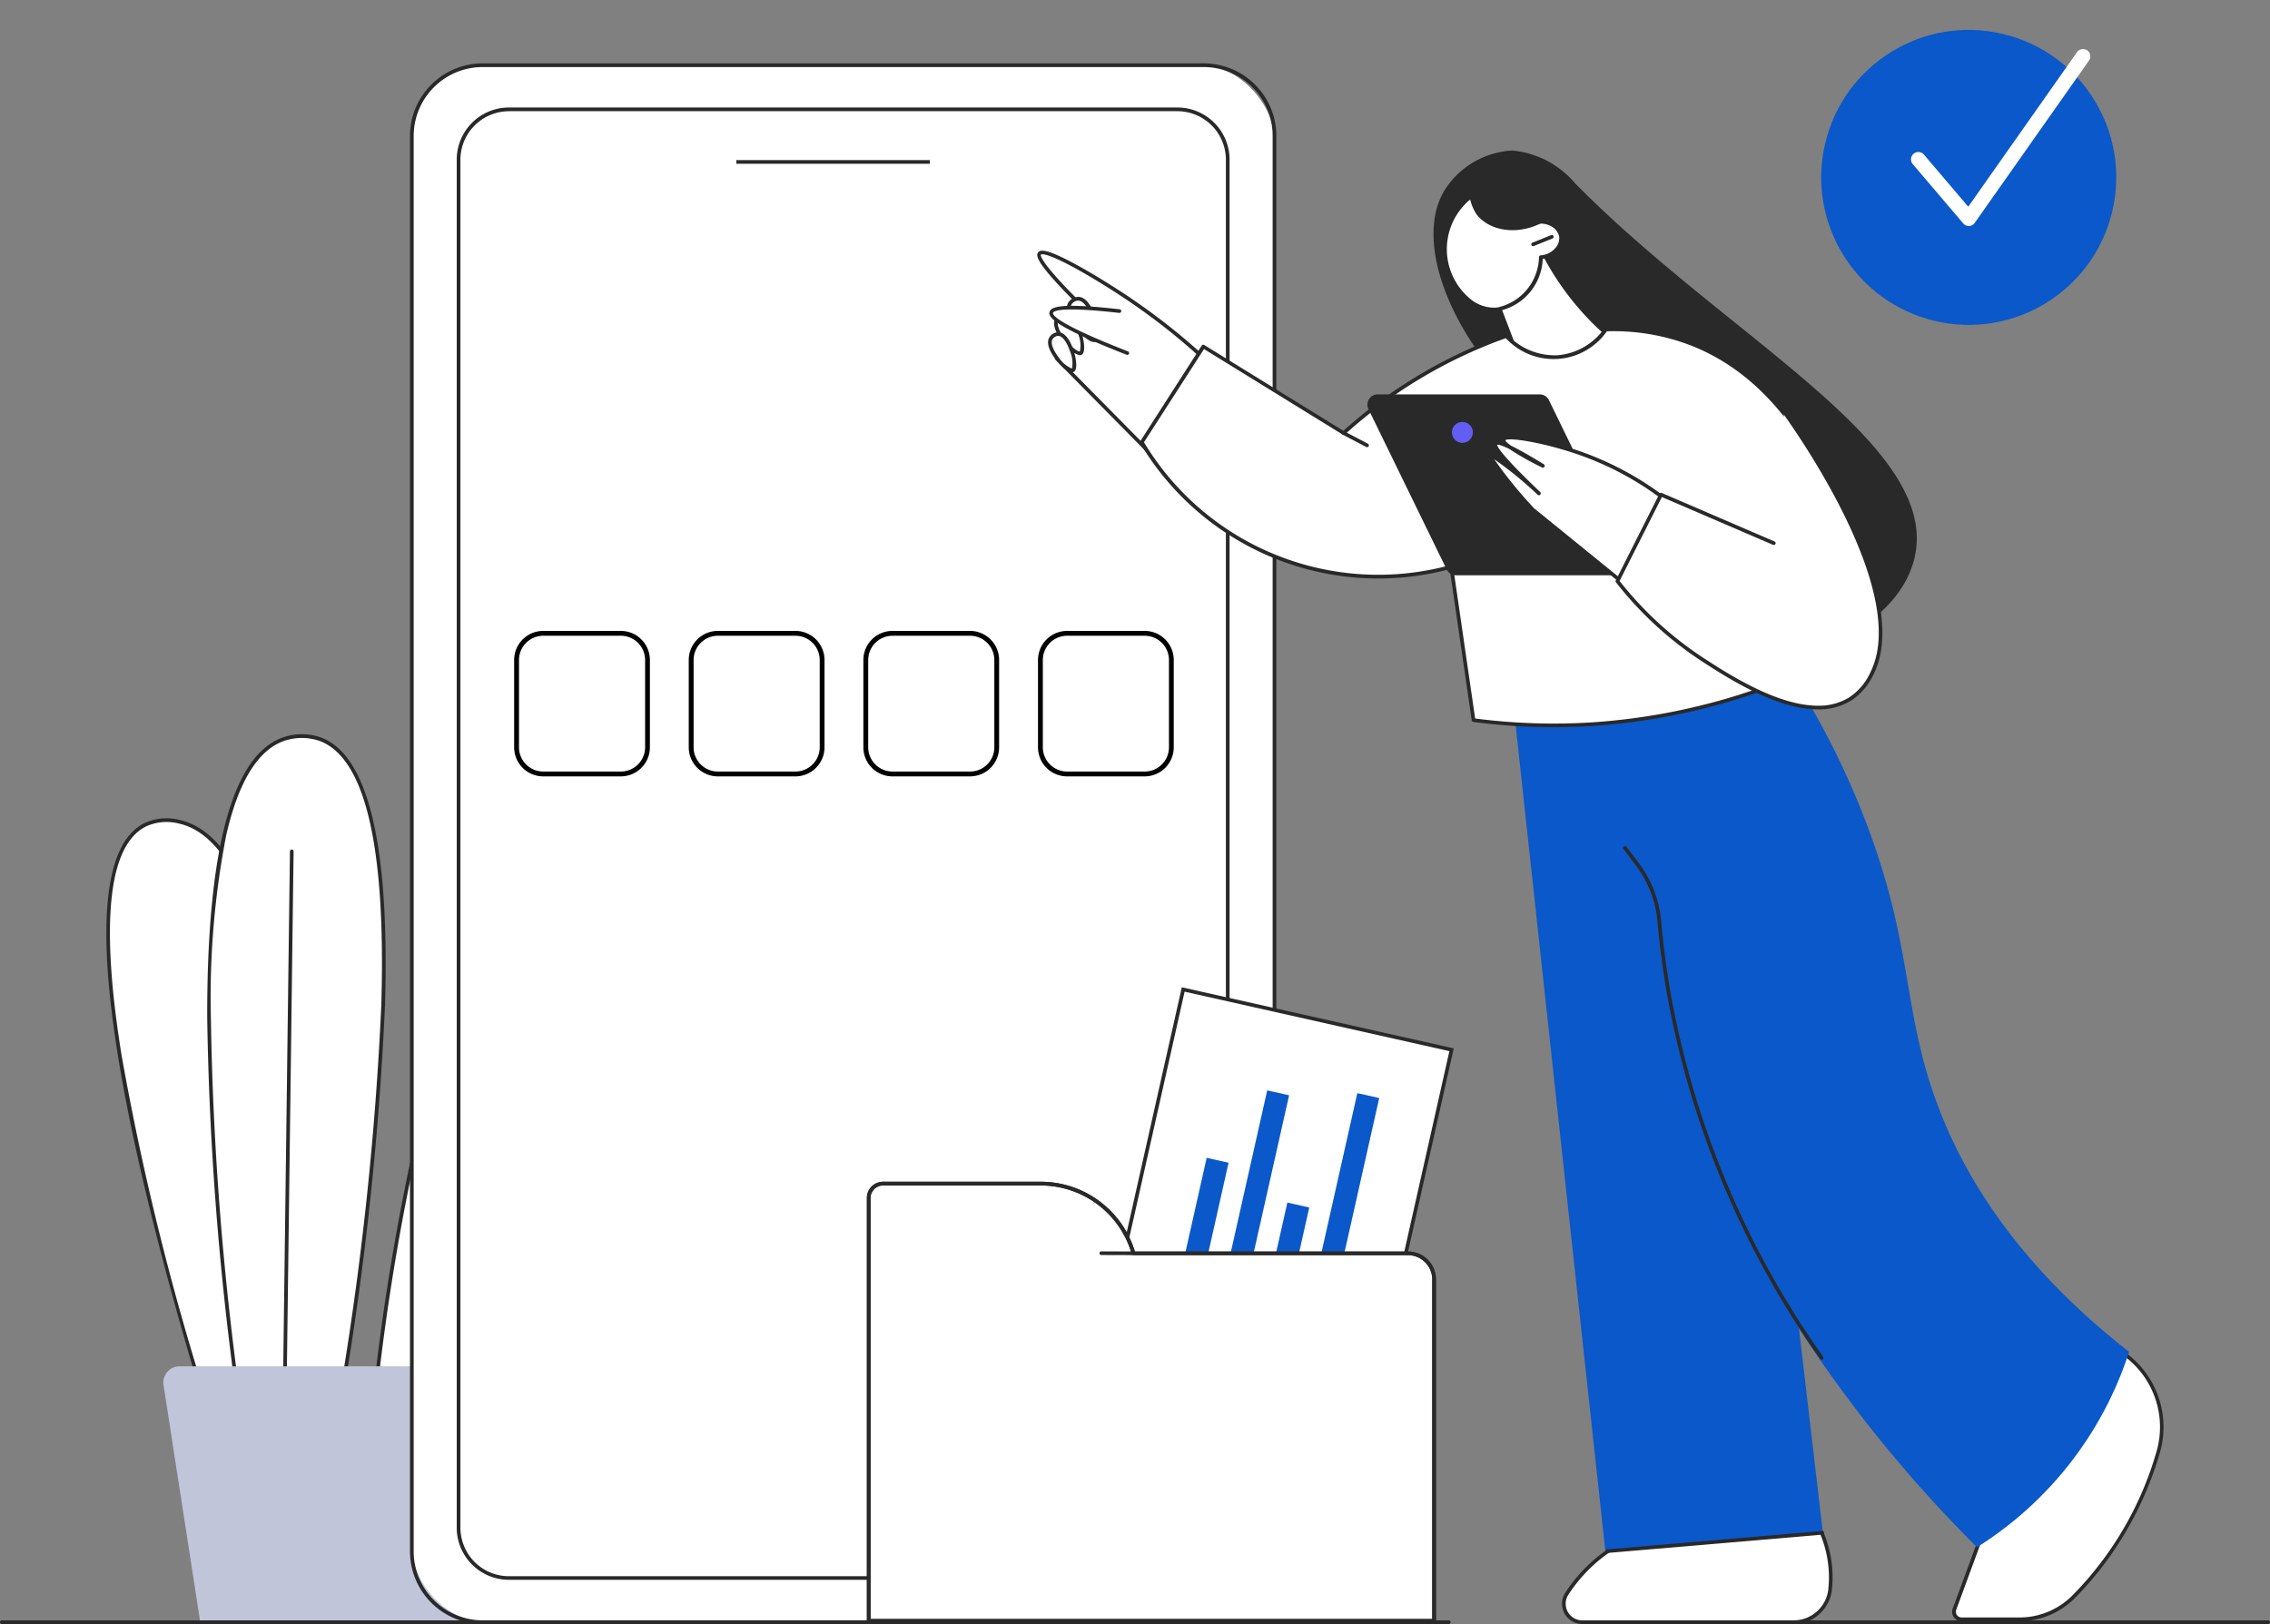 <svg xmlns="http://www.w3.org/2000/svg" width="152.167" height="108.892" viewBox="0 0 152.167 108.892">
  <rect x="0" y="0" width="152.167" height="108.892" fill="#808080" stroke="none"/>
  <g id="_àð_1" data-name="˜àð_1" transform="translate(0 8.35)">
    <g id="Group_442" data-name="Group 442" transform="translate(0 -8.35)">
      <path id="Path_691" data-name="Path 691" d="M36.153,257.577c-3.351-11.286-9.467-34.155-3.558-37.14a3.438,3.438,0,0,1,2.3-.209c8.191,1.812,8.369,30.075,8.369,35.152l-7.115,2.2Z" transform="translate(-22.874 -165.128)" fill="#fff"/>
      <path id="Path_692" data-name="Path 692" d="M35.655,257.215c-4.6-15.491-8.94-34.535-3.495-37.284a3.524,3.524,0,0,1,2.383-.219c3.512.777,5.986,6.314,7.351,16.457a150.155,150.155,0,0,1,1.114,18.815h-.246c0-7.789-.595-33.332-8.273-35.031a3.289,3.289,0,0,0-2.219.2c-2.515,1.271-3.062,6.427-1.627,15.328a179.894,179.894,0,0,0,5.247,21.668l-.236.07Z" transform="translate(-22.494 -164.732)" fill="#292929"/>
      <path id="Path_693" data-name="Path 693" d="M104.48,289.212c1.232-10.3,3.981-28.357,8.788-28.665a2.258,2.258,0,0,1,1.256.313c4.4,2.64-1.731,20.8-4.463,28.352Z" transform="translate(-79.332 -195.821)" fill="#fff"/>
      <path id="Path_694" data-name="Path 694" d="M109.8,288.857l-.231-.084a140.713,140.713,0,0,0,4.9-16c1.591-6.987,1.461-11.094-.388-12.2a2.117,2.117,0,0,0-1.184-.3c-2.044.132-3.935,3.661-5.623,10.492a155.056,155.056,0,0,0-3.05,18.064l-.243-.029a154.944,154.944,0,0,1,3.057-18.1c1.716-6.947,3.683-10.54,5.847-10.68a2.358,2.358,0,0,1,1.326.332c1.95,1.17,2.118,5.365.5,12.468a140.463,140.463,0,0,1-4.91,16.03Z" transform="translate(-78.952 -195.426)" fill="#292929"/>
      <path id="Path_695" data-name="Path 695" d="M60.174,240.736c-1.439-11.221-4.71-41.169,3.093-43.836a3.775,3.775,0,0,1,2.407,0c7.235,2.616,3.6,30.41,1.473,43.836H60.176Z" transform="translate(-44.232 -147.346)" fill="#fff"/>
      <path id="Path_696" data-name="Path 696" d="M66.874,240.355l-.243-.039A213.7,213.7,0,0,0,69.4,214.359c.323-10.658-1.078-16.63-4.164-17.744a3.669,3.669,0,0,0-2.325,0c-1.767.6-3.079,2.725-3.9,6.306a56.9,56.9,0,0,0-1.033,12.285,207.184,207.184,0,0,0,1.918,25.11l-.243.031a207.25,207.25,0,0,1-1.921-25.141c-.026-11.327,1.687-17.662,5.1-18.825a3.847,3.847,0,0,1,2.489,0c3.2,1.155,4.653,7.206,4.328,17.983a213.754,213.754,0,0,1-2.775,25.988Z" transform="translate(-43.841 -146.945)" fill="#292929"/>
      <path id="Path_697" data-name="Path 697" d="M112.785,321.1a.1.1,0,0,1-.031,0,.124.124,0,0,1-.087-.152l5.546-20.4a.124.124,0,1,1,.238.065l-5.546,20.4a.123.123,0,0,1-.118.091Z" transform="translate(-85.546 -226.125)" fill="#292929"/>
      <path id="Path_698" data-name="Path 698" d="M78.83,266.323h0a.122.122,0,0,1-.12-.125L79.2,228.43a.123.123,0,0,1,.125-.12.122.122,0,0,1,.12.125L78.955,266.2a.121.121,0,0,1-.123.12Z" transform="translate(-59.764 -171.347)" fill="#292929"/>
      <path id="Path_699" data-name="Path 699" d="M70.431,373.512l-2.462,15.905H47.962L45.5,373.512a1.088,1.088,0,0,1,1.074-1.252H69.358a1.088,1.088,0,0,1,1.074,1.252Z" transform="translate(-34.538 -280.648)" fill="#c0c5da"/>
      <g id="Group_441" data-name="Group 441" transform="translate(27.483 4.248)">
        <rect id="Rectangle_883" data-name="Rectangle 883" width="57.828" height="104.395" rx="5" transform="translate(0.123 0.125)" fill="#fff"/>
        <path id="Path_700" data-name="Path 700" d="M167.389,113.943H119.047a4.872,4.872,0,0,1-4.867-4.867V14.167A4.872,4.872,0,0,1,119.047,9.3h48.342a4.872,4.872,0,0,1,4.867,4.867v94.91A4.872,4.872,0,0,1,167.389,113.943ZM119.047,9.548a4.625,4.625,0,0,0-4.619,4.619v94.91a4.625,4.625,0,0,0,4.619,4.619h48.342a4.625,4.625,0,0,0,4.619-4.619V14.167a4.625,4.625,0,0,0-4.619-4.619Z" transform="translate(-114.18 -9.3)" fill="#292929"/>
      </g>
      <path id="Path_701" data-name="Path 701" d="M175.516,120.327H130.707a3.5,3.5,0,0,1-3.5-3.5V25.107a3.5,3.5,0,0,1,3.5-3.5h44.808a3.5,3.5,0,0,1,3.5,3.5V116.83a3.5,3.5,0,0,1-3.5,3.5ZM130.707,21.858a3.255,3.255,0,0,0-3.252,3.252v91.723a3.255,3.255,0,0,0,3.252,3.252h44.808a3.255,3.255,0,0,0,3.252-3.252V25.107a3.255,3.255,0,0,0-3.252-3.252H130.707Z" transform="translate(-96.591 -14.399)" fill="#292929"/>
      <rect id="Rectangle_884" data-name="Rectangle 884" width="12.976" height="0.246" transform="translate(49.357 10.735)" fill="#292929"/>
      <rect id="Rectangle_885" data-name="Rectangle 885" width="18.437" height="23.896" transform="translate(79.31 66.351) rotate(12.67)" fill="#fff"/>
      <path id="Path_702" data-name="Path 702" d="M325.368,294.331l-.12-.026-18.108-4.07,5.293-23.555.12.026,18.108,4.07-.026.12Zm-17.934-4.282,17.749,3.988,5.187-23.076-17.749-3.988Z" transform="translate(-233.212 -200.481)" fill="#292929"/>
      <rect id="Rectangle_886" data-name="Rectangle 886" width="1.504" height="9.021" transform="translate(80.888 77.633) rotate(12.67)" fill="#0a58c9"/>
      <rect id="Rectangle_887" data-name="Rectangle 887" width="1.504" height="14.322" transform="translate(84.946 73.111) rotate(12.67)" fill="#0a58c9"/>
      <rect id="Rectangle_888" data-name="Rectangle 888" width="1.504" height="7.279" transform="translate(86.297 80.634) rotate(12.67)" fill="#0a58c9"/>
      <rect id="Rectangle_889" data-name="Rectangle 889" width="1.504" height="15.47" transform="translate(90.987 73.295) rotate(12.67)" fill="#0a58c9"/>
      <path id="Path_703" data-name="Path 703" d="M278.086,326.027h-18.4a6.447,6.447,0,0,0-6.2-4.677H242.9a.962.962,0,0,0-.96.96v28.361h37.9V327.779A1.752,1.752,0,0,0,278.086,326.027Z" transform="translate(-183.706 -241.992)" fill="#fff"/>
      <path id="Path_704" data-name="Path 704" d="M279.451,350.417h-37.9a.123.123,0,0,1-.123-.123V321.933a1.085,1.085,0,0,1,1.083-1.083H253.1a6.594,6.594,0,0,1,6.292,4.677H277.7a1.876,1.876,0,0,1,1.875,1.875v22.893A.123.123,0,0,1,279.451,350.417Zm-37.775-.246h37.652V327.4a1.632,1.632,0,0,0-1.63-1.63H259.3a.121.121,0,0,1-.118-.089A6.35,6.35,0,0,0,253.1,321.1H242.513a.838.838,0,0,0-.838.838v28.239Z" transform="translate(-183.318 -241.612)" fill="#292929"/>
      <path id="Path_705" data-name="Path 705" d="M279.451,350.417h-37.9a.123.123,0,0,1-.123-.123V321.933a1.085,1.085,0,0,1,1.083-1.083H253.1a6.594,6.594,0,0,1,6.292,4.677H277.7a1.876,1.876,0,0,1,1.875,1.875v22.893A.123.123,0,0,1,279.451,350.417Zm-37.775-.246h37.652V327.4a1.632,1.632,0,0,0-1.63-1.63H259.292l-2.149-.007a.123.123,0,0,1,0-.246h0l1.988.007A6.351,6.351,0,0,0,253.1,321.1H242.513a.838.838,0,0,0-.838.838v28.239Z" transform="translate(-183.318 -241.612)" fill="#292929"/>
      <path id="Path_706" data-name="Path 706" d="M301.448,70.053a42.773,42.773,0,0,0-6.152-5.009c-2.051-1.374-5.531-3.449-5.89-2.989-.156.2.246.958,2.636,3.341l-1.495,3.692,6.679,6.768,4.219-5.8Z" transform="translate(-219.724 -45.059)" fill="#fff"/>
      <path id="Path_707" data-name="Path 707" d="M296.85,75.585a.114.114,0,0,1-.087-.036l-6.679-6.768a.123.123,0,0,1-.026-.132l1.463-3.615c-2.6-2.6-2.785-3.192-2.59-3.444.152-.195.561-.255,2.465.773,1.047.566,2.39,1.384,3.589,2.188a43.032,43.032,0,0,1,6.169,5.023.124.124,0,0,1,.014.159l-4.219,5.8a.122.122,0,0,1-.089.051h-.01Zm-6.537-6.92,6.521,6.607,4.07-5.6a42.908,42.908,0,0,0-6.058-4.922c-1.194-.8-2.527-1.615-3.57-2.176-1.954-1.057-2.152-.84-2.154-.838-.024.034-.166.4,2.626,3.177a.118.118,0,0,1,.026.132l-1.463,3.618Z" transform="translate(-219.342 -44.667)" fill="#292929"/>
      <path id="Path_708" data-name="Path 708" d="M298.331,74.858c.874.1,1.439,2.568,1.064,2.768s-2.106-1.605-1.7-2.414a.667.667,0,0,1,.638-.354Z" transform="translate(-225.992 -54.827)" fill="#fff"/>
      <path id="Path_709" data-name="Path 709" d="M298.938,77.381c-.258,0-.609-.3-.816-.5-.462-.448-1.252-1.463-.934-2.106a.8.8,0,0,1,.763-.421h0c.7.082,1.112,1.309,1.232,1.947.063.335.132.915-.123,1.052a.271.271,0,0,1-.123.029ZM297.879,74.6a.558.558,0,0,0-.469.291c-.185.373.2,1.071.667,1.6.433.489.789.684.869.655a1.774,1.774,0,0,0-.077-1.11c-.183-.676-.546-1.382-.946-1.43h0l-.046,0Z" transform="translate(-225.6 -54.445)" fill="#292929"/>
      <path id="Path_710" data-name="Path 710" d="M294.734,79.191c.823.1,1.355,2.419,1,2.607s-1.983-1.512-1.605-2.272A.637.637,0,0,1,294.734,79.191Z" transform="translate(-223.293 -58.118)" fill="#fff"/>
      <path id="Path_711" data-name="Path 711" d="M295.284,81.534a1.5,1.5,0,0,1-.773-.472c-.436-.424-1.182-1.384-.881-1.993a.752.752,0,0,1,.727-.4h0c.662.079,1.052,1.237,1.167,1.839.06.315.125.867-.12,1A.254.254,0,0,1,295.284,81.534Zm-1-2.624a.517.517,0,0,0-.436.27c-.142.284.075.835.549,1.4.426.51.806.732.891.708a1.929,1.929,0,0,0-.111-1.158c-.212-.705-.546-1.182-.85-1.218Z" transform="translate(-222.902 -57.719)" fill="#292929"/>
      <path id="Path_712" data-name="Path 712" d="M293.025,84.72c.763.091,1.256,2.243.931,2.419s-1.839-1.4-1.49-2.109A.587.587,0,0,1,293.025,84.72Z" transform="translate(-222.031 -62.316)" fill="#fff"/>
      <path id="Path_713" data-name="Path 713" d="M293.5,86.884a1.349,1.349,0,0,1-.722-.44c-.407-.395-1.1-1.29-.818-1.858a.706.706,0,0,1,.684-.378h0c.619.072.984,1.153,1.09,1.714.067.361.1.818-.116.936a.245.245,0,0,1-.118.029Zm-.924-2.436a.467.467,0,0,0-.395.246c-.12.246.046.705.433,1.2a1.956,1.956,0,0,0,.886.746,2.065,2.065,0,0,0-.142-1.179c-.2-.592-.484-.98-.744-1.011h-.038Z" transform="translate(-221.639 -61.926)" fill="#292929"/>
      <path id="Path_714" data-name="Path 714" d="M297.871,80.408q-5.268-2.058-5.1-2.725.152-.589,4.571-.089l.527,2.811Z" transform="translate(-222.299 -56.733)" fill="#fff"/>
      <path id="Path_715" data-name="Path 715" d="M297.478,80.136a.112.112,0,0,1-.046-.01c-4.732-1.849-5.269-2.489-5.173-2.869.087-.344.715-.633,4.7-.181a.122.122,0,0,1,.108.135.123.123,0,0,1-.135.108c-4-.455-4.41-.118-4.438,0-.034.132.229.708,5.023,2.58a.122.122,0,0,1-.046.236Z" transform="translate(-221.906 -56.338)" fill="#292929"/>
      <path id="Path_716" data-name="Path 716" d="M404.081,49.411l.958,1.256c3.6,11.248,11.691,17.576,18.44,16.579,3.182-.469,6.968-2.7,7.936-6.058,2.219-7.712-12.314-14.875-22.676-25.4a6.26,6.26,0,0,0-4.219-2.2,5.734,5.734,0,0,0-4.4,2.46c-2,2.9-.517,8.371,3.955,13.359Z" transform="translate(-303.152 -23.495)" fill="#292929"/>
      <path id="Path_717" data-name="Path 717" d="M422.767,63.654a18.524,18.524,0,0,1-4.658-6.5l-2.989,3.341q.924,2.415,1.846,4.833,1.845.968,3.692,1.933Z" transform="translate(-315.202 -41.384)" fill="#fff"/>
      <path id="Path_718" data-name="Path 718" d="M420.258,66.994a.128.128,0,0,1-.058-.014l-3.692-1.933a.118.118,0,0,1-.058-.065L414.6,60.149a.119.119,0,0,1,.024-.125l2.987-3.341a.121.121,0,0,1,.111-.039.126.126,0,0,1,.094.072,18.463,18.463,0,0,0,4.629,6.463.124.124,0,0,1,.024.154l-2.109,3.6a.123.123,0,0,1-.106.06Zm-3.591-2.145,3.546,1.858,2-3.415a18.676,18.676,0,0,1-4.537-6.3l-2.811,3.141,1.8,4.72Z" transform="translate(-314.804 -40.999)" fill="#292929"/>
      <path id="Path_719" data-name="Path 719" d="M408.411,46.884a3.46,3.46,0,0,0-2.886-2.164c-1.851,0-3.177,2.27-3.081,4.152.1,1.834,1.579,4,3.49,3.815a3.625,3.625,0,0,0,2.927-3.5,1.23,1.23,0,1,0-.452-2.3Z" transform="translate(-305.573 -31.946)" fill="#fff"/>
      <path id="Path_720" data-name="Path 720" d="M405.332,52.435A2.8,2.8,0,0,1,403.5,51.7a4.566,4.566,0,0,1-.318-6.564,2.706,2.706,0,0,1,1.969-.924h0a3.556,3.556,0,0,1,2.951,2.14,1.64,1.64,0,0,1,1.271.2,1.256,1.256,0,0,1,.6.842,1.235,1.235,0,0,1-.294.927,1.657,1.657,0,0,1-1.071.59,3.71,3.71,0,0,1-3.028,3.514c-.079.007-.156.012-.233.012Zm-.188-7.977a2.473,2.473,0,0,0-1.791.847,4.321,4.321,0,0,0,.3,6.21,2.511,2.511,0,0,0,1.887.667,3.531,3.531,0,0,0,2.816-3.389.124.124,0,0,1,.113-.113,1.416,1.416,0,0,0,1-.51.983.983,0,0,0,.243-.737,1.007,1.007,0,0,0-.484-.669,1.4,1.4,0,0,0-1.167-.144.124.124,0,0,1-.147-.065,3.345,3.345,0,0,0-2.775-2.094h0Z" transform="translate(-305.192 -31.559)" fill="#292929"/>
      <path id="Path_721" data-name="Path 721" d="M426.583,57.846a.122.122,0,0,1-.113-.077.121.121,0,0,1,.067-.159l1.259-.51a.122.122,0,0,1,.091.226l-1.259.51A.1.1,0,0,1,426.583,57.846Z" transform="translate(-323.813 -41.339)" fill="#292929"/>
      <path id="Path_722" data-name="Path 722" d="M409.2,40.95a3.129,3.129,0,0,0,.395,2.491c.876,1.167,2.888,1.495,4.66.433l-1.061-2.563L409.2,40.95Z" transform="translate(-310.627 -29.084)" fill="#292929"/>
      <path id="Path_723" data-name="Path 723" d="M452.775,418.362a7.65,7.65,0,0,1,.595,3.846.09.09,0,0,1,0,.026,2.473,2.473,0,0,1-2.465,2.186H436.754a1.237,1.237,0,0,1-1.035-1.914,10.346,10.346,0,0,1,4.294-3.728l12.764-.419Z" transform="translate(-330.688 -315.652)" fill="#fff"/>
      <path id="Path_724" data-name="Path 724" d="M450.514,424.156H436.366a1.359,1.359,0,0,1-1.138-2.1,10.627,10.627,0,0,1,1.232-1.55,10.447,10.447,0,0,1,3.112-2.224.111.111,0,0,1,.048-.012l12.764-.419a.125.125,0,0,1,.118.075,7.777,7.777,0,0,1,.6,3.907v.026a2.6,2.6,0,0,1-2.59,2.3Zm-10.863-5.642a10.13,10.13,0,0,0-3.016,2.161,10.289,10.289,0,0,0-1.2,1.514,1.115,1.115,0,0,0,.934,1.723h14.148a2.345,2.345,0,0,0,2.342-2.077v-.026a7.518,7.518,0,0,0-.551-3.707l-12.654.414Z" transform="translate(-330.3 -315.264)" fill="#292929"/>
      <path id="Path_725" data-name="Path 725" d="M546.13,380.868l-1.909,5.189a.5.5,0,0,0,.474.679h3.9a5.089,5.089,0,0,0,3.625-1.521,22.229,22.229,0,0,0,1.95-2.26,23.106,23.106,0,0,0,3.707-7.418A6.021,6.021,0,0,0,555.691,369l-.031-.022-9.532,11.886Z" transform="translate(-413.205 -278.158)" fill="#fff"/>
      <path id="Path_726" data-name="Path 726" d="M548.206,386.488h-3.9a.626.626,0,0,1-.59-.842l1.909-5.189a.15.15,0,0,1,.019-.034l9.532-11.886a.124.124,0,0,1,.168-.022l.031.022a6.167,6.167,0,0,1,2.226,6.667,23.207,23.207,0,0,1-3.728,7.457,22.811,22.811,0,0,1-1.962,2.272,5.245,5.245,0,0,1-3.712,1.557Zm-2.354-5.931-1.9,5.17a.382.382,0,0,0,.359.513h3.9a5,5,0,0,0,3.536-1.483,22.614,22.614,0,0,0,5.627-9.625,5.914,5.914,0,0,0-2.075-6.352l-9.445,11.777Z" transform="translate(-412.819 -277.787)" fill="#292929"/>
      <path id="Path_727" data-name="Path 727" d="M420.78,176.765l6.328,58.273q7.3-.57,14.591-1.143-2.372-20.3-4.747-40.606-3.3-9.008-6.593-18.019l-9.58,1.495Z" transform="translate(-319.499 -131.073)" fill="#0a58c9"/>
      <path id="Path_728" data-name="Path 728" d="M440.521,181.176a89.967,89.967,0,0,0,25.225,48.515,24.266,24.266,0,0,0,10.194-13.1c-7.856-6.145-11.267-12.264-12.921-16.786-2.238-6.123-1.569-10.16-4.482-18.105a54.671,54.671,0,0,0-7.031-13.183l-12.656,2.2Z" transform="translate(-333.22 -125.948)" fill="#0a58c9"/>
      <path id="Path_729" data-name="Path 729" d="M349.1,83.433a4.246,4.246,0,0,1-6.682.44,32.45,32.45,0,0,0-10.9,6.5l-9.4-5.8-4.13,6.417a18.455,18.455,0,0,0,20.741,8.35l1.495,10.283a41.151,41.151,0,0,0,8.085.265,42.559,42.559,0,0,0,18.457-5.712c-.084-.883-1.719-15.98-12.129-19.862a14.459,14.459,0,0,0-5.536-.879Z" transform="translate(-241.451 -61.34)" fill="#fff"/>
      <path id="Path_730" data-name="Path 730" d="M345.206,109.69a41.462,41.462,0,0,1-5.4-.354.123.123,0,0,1-.106-.1l-1.475-10.145a18.579,18.579,0,0,1-20.748-8.441.126.126,0,0,1,0-.13L321.6,84.1a.126.126,0,0,1,.169-.039l9.327,5.753a32.581,32.581,0,0,1,10.872-6.468.124.124,0,0,1,.132.034,4.333,4.333,0,0,0,3.413,1.365,4.275,4.275,0,0,0,3.074-1.793.121.121,0,0,1,.1-.053,14.686,14.686,0,0,1,5.584.886c10.574,3.943,12.146,19.314,12.208,19.966a.123.123,0,0,1-.06.118,42.321,42.321,0,0,1-18.51,5.729c-.9.06-1.8.089-2.708.089Zm-5.279-.585a41.085,41.085,0,0,0,7.97.25,42.089,42.089,0,0,0,18.336-5.656c-.14-1.343-1.88-15.891-12.042-19.682a14.418,14.418,0,0,0-5.43-.874,4.363,4.363,0,0,1-6.778.46A32.325,32.325,0,0,0,331.2,90.056a.127.127,0,0,1-.147.014l-9.3-5.738-4.024,6.251a18.325,18.325,0,0,0,20.565,8.229.12.12,0,0,1,.1.017.135.135,0,0,1,.055.084l1.48,10.191Z" transform="translate(-241.044 -60.929)" fill="#292929"/>
      <path id="Path_731" data-name="Path 731" d="M384.358,101.51h8.008a.687.687,0,0,1,.619.388l5.245,10.752a.688.688,0,0,1-.619.989H386.75a.687.687,0,0,1-.619-.388L380.887,102.5a.688.688,0,0,1,.619-.989h2.855Z" transform="translate(-289.154 -75.067)" fill="#292929"/>
      <circle id="Ellipse_148" data-name="Ellipse 148" cx="0.703" cy="0.703" r="0.703" transform="translate(97.326 28.289)" fill="#625ef3"/>
      <path id="Path_732" data-name="Path 732" d="M426.887,117.565a20.61,20.61,0,0,0-5.387-2.912c-2.306-.828-5.129-1.367-5.274-.968-.065.181.4.626,2.636,1.757q-2.932-1.794-3.165-1.495-.264.339,2.9,3.341-2.982-2.639-3.165-2.46t2.811,3.6l5.844,4.747,2.794-5.613Z" transform="translate(-315.43 -84.21)" fill="#fff"/>
      <path id="Path_733" data-name="Path 733" d="M423.7,122.913a.124.124,0,0,1-.077-.026l-5.844-4.747-.014-.014c-3.083-3.5-2.936-3.644-2.807-3.772.079-.079.166-.166,1.061.53-.075-.084-.147-.161-.212-.238-.657-.756-.715-1.011-.6-1.16.065-.082.176-.14.522-.031a.238.238,0,0,1-.014-.2.261.261,0,0,1,.144-.147c.582-.274,3.319.332,5.286,1.04a20.744,20.744,0,0,1,5.421,2.929.123.123,0,0,1,.036.154l-2.794,5.613a.121.121,0,0,1-.084.065l-.026,0Zm-5.76-4.958,5.717,4.643,2.681-5.384a20.4,20.4,0,0,0-5.274-2.833c-2.421-.869-4.876-1.259-5.115-1.04.007.036.065.14.4.375.484.233,1.177.621,2.183,1.237a.123.123,0,0,1-.12.214,18.771,18.771,0,0,1-2.2-1.242c-.563-.272-.749-.294-.809-.282,0,.125.272.693,2.884,3.172a.124.124,0,0,1,0,.173.122.122,0,0,1-.171.01,24.875,24.875,0,0,0-2.915-2.385,28.756,28.756,0,0,0,2.729,3.346Z" transform="translate(-315.039 -83.822)" fill="#292929"/>
      <path id="Path_734" data-name="Path 734" d="M461.625,106.44c.968,1.35,8.547,12.117,5.89,17.492a4.1,4.1,0,0,1-1.495,1.757c-2.958,1.834-7.854-1.345-9.845-2.636a23.72,23.72,0,0,1-5.736-5.274l2.924-5.8q3.78,1.625,7.558,3.252l.7-8.79Z" transform="translate(-342.02 -78.81)" fill="#fff"/>
      <path id="Path_735" data-name="Path 735" d="M463.509,125.983c-2.821,0-6.15-2.161-7.775-3.218a23.937,23.937,0,0,1-5.765-5.3.125.125,0,0,1-.012-.132l2.924-5.8a.123.123,0,0,1,.159-.058l7.558,3.252a.123.123,0,0,1-.1.226l-7.452-3.206-2.835,5.628a23.639,23.639,0,0,0,5.659,5.185c1.6,1.04,4.9,3.18,7.637,3.18a3.864,3.864,0,0,0,2.075-.544,3.993,3.993,0,0,0,1.449-1.709c2.551-5.156-4.448-15.369-5.878-17.364a.123.123,0,1,1,.2-.142c1.444,2.015,8.511,12.336,5.9,17.617a4.228,4.228,0,0,1-1.54,1.808,4.11,4.11,0,0,1-2.2.58Z" transform="translate(-341.644 -78.421)" fill="#292929"/>
      <path id="Path_736" data-name="Path 736" d="M375.557,113l-1.637-.859Z" transform="translate(-283.918 -83.138)" fill="#fff"/>
      <path id="Path_737" data-name="Path 737" d="M375.167,112.732a.129.129,0,0,1-.058-.014l-1.637-.859a.123.123,0,0,1,.116-.217l1.637.859a.121.121,0,0,1,.051.166A.124.124,0,0,1,375.167,112.732Z" transform="translate(-283.528 -82.748)" fill="#292929"/>
      <path id="Path_738" data-name="Path 738" d="M465.352,261.791a.126.126,0,0,1-.1-.053A60.917,60.917,0,0,1,454.993,237.3c-.284-1.615-.5-3.264-.645-4.9a7.292,7.292,0,0,0-1.444-3.745l-.83-1.1a.122.122,0,0,1,.024-.171.126.126,0,0,1,.173.024l.83,1.1a7.523,7.523,0,0,1,1.492,3.873c.144,1.63.361,3.271.643,4.879a60.677,60.677,0,0,0,10.22,24.342.123.123,0,0,1-.031.171.125.125,0,0,1-.07.022Z" transform="translate(-343.241 -170.624)" fill="#292929"/>
      <path id="Path_739" data-name="Path 739" d="M447.232,419.613a.123.123,0,0,1-.123-.113.122.122,0,0,1,.111-.132l14.413-1.23a.12.12,0,0,1,.132.111.122.122,0,0,1-.111.132l-14.413,1.23h-.01Z" transform="translate(-339.491 -315.483)" fill="#292929"/>
      <circle id="Ellipse_149" data-name="Ellipse 149" cx="9.888" cy="9.888" r="9.888" transform="translate(120.076 19.247) rotate(-76.72)" fill="#0a58c9"/>
      <path id="Path_740" data-name="Path 740" d="M536.072,17.179a.491.491,0,0,1-.375-.173l-3.387-3.981a.492.492,0,0,1,.749-.638l2.975,3.5,7.291-10.362a.49.49,0,1,1,.8.566l-7.657,10.882a.483.483,0,0,1-.38.207h-.022Z" transform="translate(-404.095 -2.027)" fill="#fff"/>
      <path id="Path_741" data-name="Path 741" d="M97.114,443.276H.123a.123.123,0,0,1,0-.246H97.114a.123.123,0,0,1,0,.246Z" transform="translate(0 -334.384)" fill="#292929"/>
      <path id="Path_742" data-name="Path 742" d="M493.214,443.276H449.443a.123.123,0,0,1,0-.246h43.771a.123.123,0,0,1,0,.246Z" transform="translate(-341.17 -334.384)" fill="#292929"/>
      <rect id="Rectangle_890" data-name="Rectangle 890" width="9.364" height="10.144" rx="3" transform="translate(34.335 42.251)" fill="#fff"/>
      <rect id="Rectangle_891" data-name="Rectangle 891" width="9.364" height="10.144" rx="3" transform="translate(46.04 42.251)" fill="#fff"/>
      <rect id="Rectangle_892" data-name="Rectangle 892" width="9.364" height="10.144" rx="3" transform="translate(57.745 42.251)" fill="#fff"/>
      <rect id="Rectangle_893" data-name="Rectangle 893" width="9.364" height="10.144" rx="3" transform="translate(69.45 42.251)" fill="#fff"/>
      <path id="Rectangle_890_-_Outline" data-name="Rectangle 890 - Outline" d="M1.951.325A1.628,1.628,0,0,0,.325,1.951V7.8A1.628,1.628,0,0,0,1.951,9.429h5.2A1.628,1.628,0,0,0,8.779,7.8V1.951A1.628,1.628,0,0,0,7.153.325h-5.2m0-.325h5.2A1.951,1.951,0,0,1,9.1,1.951V7.8A1.951,1.951,0,0,1,7.153,9.754h-5.2A1.951,1.951,0,0,1,0,7.8V1.951A1.951,1.951,0,0,1,1.951,0Z" transform="translate(34.465 42.303)"/>
      <path id="Rectangle_890_-_Outline-2" data-name="Rectangle 890 - Outline" d="M1.951.325A1.628,1.628,0,0,0,.325,1.951V7.8A1.628,1.628,0,0,0,1.951,9.429h5.2A1.628,1.628,0,0,0,8.779,7.8V1.951A1.628,1.628,0,0,0,7.153.325h-5.2m0-.325h5.2A1.951,1.951,0,0,1,9.1,1.951V7.8A1.951,1.951,0,0,1,7.153,9.754h-5.2A1.951,1.951,0,0,1,0,7.8V1.951A1.951,1.951,0,0,1,1.951,0Z" transform="translate(46.17 42.303)"/>
      <path id="Rectangle_890_-_Outline-3" data-name="Rectangle 890 - Outline" d="M1.951.325A1.628,1.628,0,0,0,.325,1.951V7.8A1.628,1.628,0,0,0,1.951,9.429h5.2A1.628,1.628,0,0,0,8.779,7.8V1.951A1.628,1.628,0,0,0,7.153.325h-5.2m0-.325h5.2A1.951,1.951,0,0,1,9.1,1.951V7.8A1.951,1.951,0,0,1,7.153,9.754h-5.2A1.951,1.951,0,0,1,0,7.8V1.951A1.951,1.951,0,0,1,1.951,0Z" transform="translate(57.875 42.303)"/>
      <path id="Rectangle_890_-_Outline-4" data-name="Rectangle 890 - Outline" d="M1.951.325A1.628,1.628,0,0,0,.325,1.951V7.8A1.628,1.628,0,0,0,1.951,9.429h5.2A1.628,1.628,0,0,0,8.779,7.8V1.951A1.628,1.628,0,0,0,7.153.325h-5.2m0-.325h5.2A1.951,1.951,0,0,1,9.1,1.951V7.8A1.951,1.951,0,0,1,7.153,9.754h-5.2A1.951,1.951,0,0,1,0,7.8V1.951A1.951,1.951,0,0,1,1.951,0Z" transform="translate(69.581 42.303)"/>
    </g>
  </g>
</svg>
